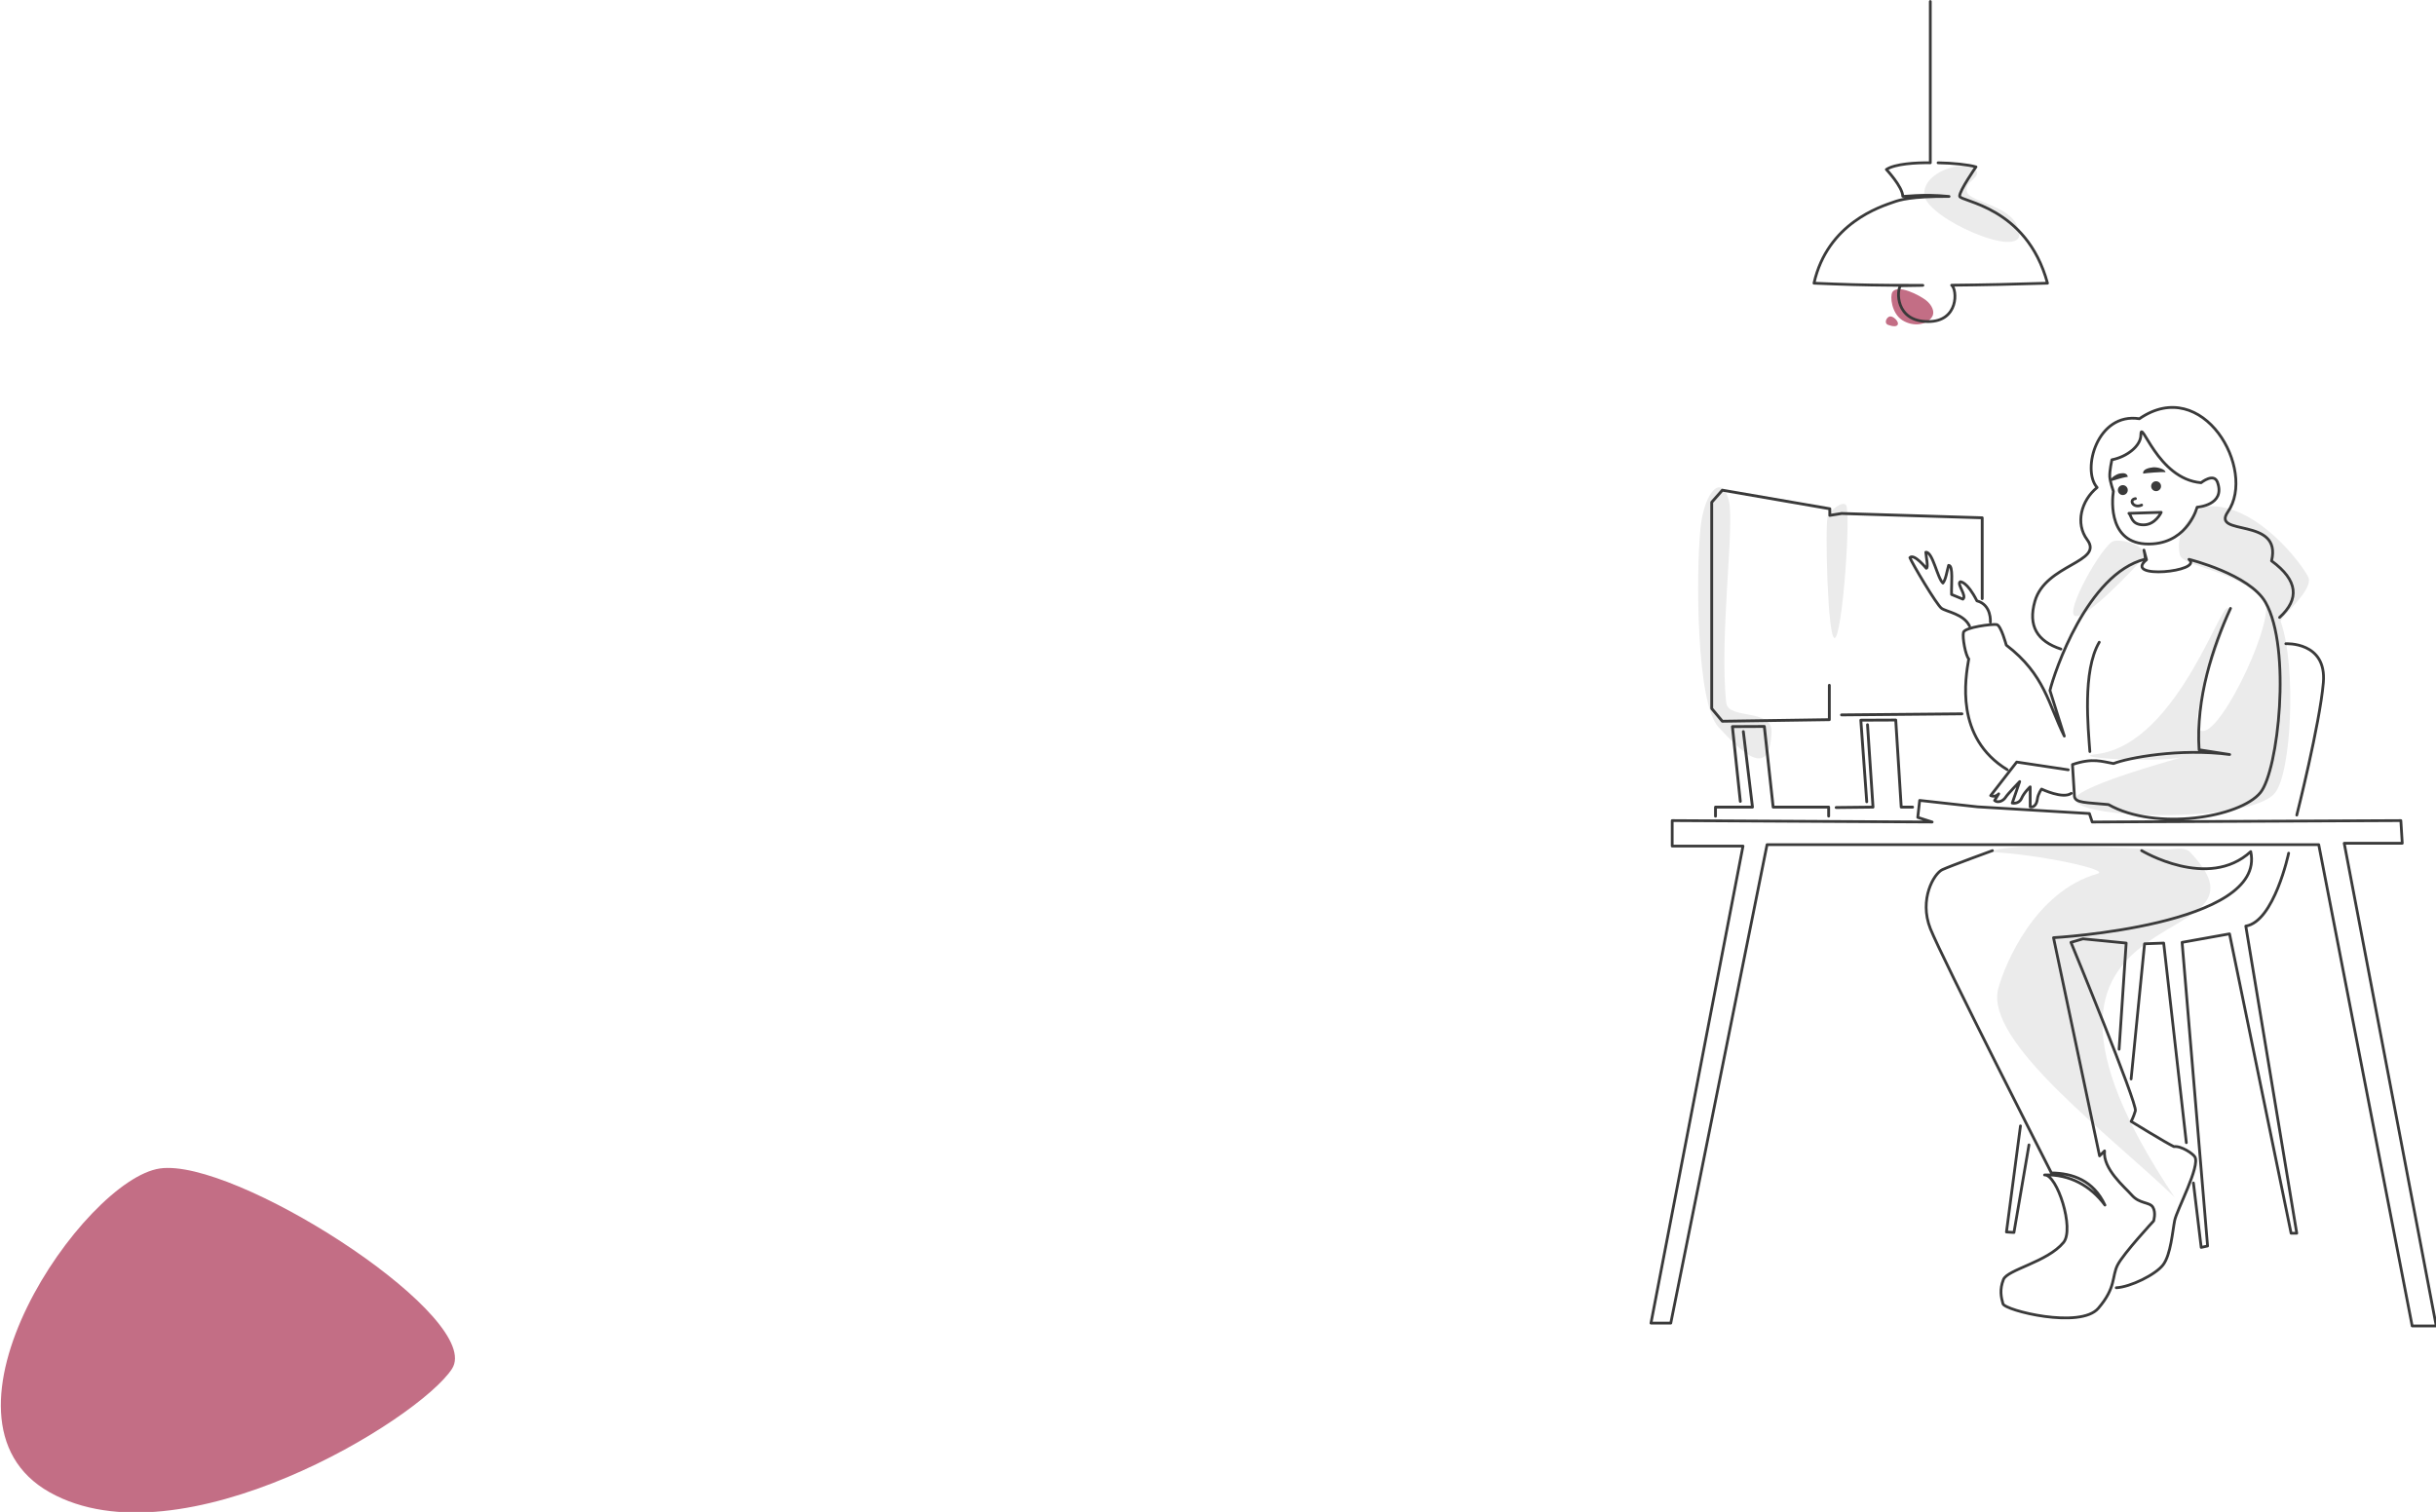 <?xml version="1.0" encoding="UTF-8" standalone="no"?>
<!-- Created with Inkscape (http://www.inkscape.org/) -->

<svg
   width="999.931"
   height="620.73"
   viewBox="0 0 264.565 164.235"
   version="1.1"
   id="svg5"
   xml:space="preserve"
   inkscape:version="1.2 (dc2aedaf03, 2022-05-15)"
   sodipodi:docname="portfolio2.svg"
   inkscape:export-filename="portfolio.png"
   inkscape:export-xdpi="96"
   inkscape:export-ydpi="96"
   xmlns:inkscape="http://www.inkscape.org/namespaces/inkscape"
   xmlns:sodipodi="http://sodipodi.sourceforge.net/DTD/sodipodi-0.dtd"
   xmlns="http://www.w3.org/2000/svg"
   xmlns:svg="http://www.w3.org/2000/svg"><sodipodi:namedview
     id="namedview7"
     pagecolor="#efefef"
     bordercolor="#000000"
     borderopacity="0.25"
     inkscape:showpageshadow="2"
     inkscape:pageopacity="1"
     inkscape:pagecheckerboard="0"
     inkscape:deskcolor="#d1d1d1"
     inkscape:document-units="mm"
     showgrid="false"
     inkscape:zoom="1"
     inkscape:cx="957.5"
     inkscape:cy="348.5"
     inkscape:window-width="1920"
     inkscape:window-height="1111"
     inkscape:window-x="-9"
     inkscape:window-y="-9"
     inkscape:window-maximized="1"
     inkscape:current-layer="g18553-1" /><defs
     id="defs2"><linearGradient
       id="linearGradient60825"
       inkscape:swatch="solid"><stop
         style="stop-color:#ffffff;stop-opacity:1;"
         offset="0"
         id="stop60823" /></linearGradient></defs><style
     id="style9077">
		tspan { white-space:pre }
		.shp0 { fill: #4c4c4c } 
		.shp1 { fill: #000000 } 
		.shp2 { fill: #808080 } 
	</style><g
     id="g56894"
     inkscape:label="Header"
     style="display:inline"
     inkscape:highlight-color="#df78bd"
     transform="translate(-98.886,-13.146)"
     inkscape:groupmode="layer"><g
       id="g18553-1"
       inkscape:label="Art3"
       transform="matrix(1.252,0,0,1.252,-191.771,-27.028)"
       style="display:inline"><path
         id="path23620-3"
         style="display:inline;opacity:1;fill:#c36e85;fill-opacity:1;stroke:none;stroke-width:0.218;stroke-linecap:round;stroke-linejoin:round;stroke-dasharray:none;stroke-opacity:1;paint-order:stroke fill markers"
         d="m 396.794,60.196 c 0.042,-0.258 -0.413,-0.694 -0.695,-0.653 -0.282,0.041 -0.559,0.583 -0.151,0.735 0.408,0.152 0.804,0.176 0.846,-0.082 z m -0.483,-2.761 c -0.219,0.352 -0.078,1.85 0.877,2.443 0.954,0.593 2.144,0.404 2.579,-0.321 0.238,-0.396 0.004,-0.986 -0.533,-1.413 -0.537,-0.427 -2.465,-1.444 -2.922,-0.709 z m -149.623,75.984 c -0.234,10e-4 -0.455,0.017 -0.662,0.047 -6.604,0.953 -20.9,21.721 -9.569,28.093 11.331,6.372 32.031,-6.288 34.903,-10.706 2.782,-4.281 -17.404,-17.479 -24.672,-17.433 z"
         inkscape:label="Stains"
         sodipodi:nodetypes="szzzssszsscscscc"
         inkscape:export-filename="..\WebstormProjects\Portfolio\images\art.svg"
         inkscape:export-xdpi="96"
         inkscape:export-ydpi="96" /><path
         id="path27475-0"
         style="display:inline;opacity:1;fill:#000000;fill-opacity:0.079;stroke:none;stroke-width:0.24;stroke-linecap:round;stroke-linejoin:round;stroke-dasharray:none;stroke-opacity:1;paint-order:stroke fill markers"
         inkscape:label="Shadows"
         d="m 402.496,46.468 c -1.386,-0.006 -3.555,0.965 -3.413,2.535 0.181,2.011 8.563,5.697 8.233,3.283 -0.33,-2.414 -4.223,-2.568 -4.533,-3.543 -0.31,-0.975 1.527,-1.286 0.625,-2.032 -0.197,-0.163 -0.524,-0.242 -0.912,-0.243 z m 21.505,29.541 c -0.365,-0.002 -0.725,0.073 -1.044,0.292 -0.9,0.615 -2.108,2.076 -1.713,3.91 0.229,1.065 4.755,1.264 7.304,3.917 1.192,1.241 -3.5,11.393 -5.302,11.383 -1.802,-0.01 1.732,-7.962 2.252,-10.413 -0.283,-2.265 -4.19,11.602 -11.52,12.425 -2.669,0.3 5.335,0.786 7.571,0.239 0.154,-0.038 -8.907,2.412 -9.341,3.57 -0.687,1.836 15.046,2.251 17.278,-0.428 1.449,-1.739 1.887,-10.982 0.51,-14.896 -0.114,-0.325 2.932,-2.752 2.386,-3.864 -0.572,-1.165 -4.317,-6.113 -8.382,-6.135 z m -8.495,3.023 c -0.947,0.247 -4.353,6.291 -3.32,6.503 1.033,0.212 5.036,-4.081 5.835,-4.968 0.8,-0.888 -1.569,-1.781 -2.516,-1.534 z M 409.892,105.503 c -2.387,0.008 -4.417,0.129 -5.085,0.497 4.261,0.222 10.461,1.56 9.306,1.889 -5.447,1.548 -8.045,7.868 -8.611,9.951 -1.25,4.605 9.577,12.612 15.286,18.12 -18.334,-27.423 10.403,-20.62 1.268,-30.018 -0.538,-0.384 -1.293,-0.167 -1.926,-0.162 -1.296,0.01 -6.263,-0.289 -10.24,-0.276 z M 382.13,75.549 c -0.592,-2.442 -2.138,-0.817 -2.462,2.351 -0.404,3.953 -0.367,15.193 1.547,17.258 1.914,2.066 4.472,4.732 4.613,0.419 0.068,-2.054 -3.768,-1.02 -3.929,-2.52 -0.608,-5.683 0.741,-15.402 0.23,-17.508 z m 10.15,0.341 c -0.358,-0.362 -1.38,0.521 -1.576,0.991 -0.244,0.586 -0.026,10.661 0.601,10.563 0.669,-0.104 1.45,-11.072 0.975,-11.554 z"
         sodipodi:nodetypes="ssssssssssccssssssszszzssccsssssszsssssss" /><path
         id="path19921-9"
         style="display:inline;opacity:1;fill:none;fill-opacity:1;stroke:#3a3a3a;stroke-width:0.24;stroke-linecap:round;stroke-linejoin:round;stroke-dasharray:none;stroke-opacity:1;paint-order:stroke fill markers"
         d="M 399.601,32.218 V 46.211 c -1.219,-0.019 -3.065,0.085 -3.812,0.581 0,0 1.412,1.508 1.42,2.317 8.2e-4,0.083 1.614,-0.225 4.02,0.023 -3.313,-0.023 -4.334,0.321 -4.764,0.471 -1.187,0.412 -5.776,1.836 -6.954,7.055 2.523,0.106 4.204,0.162 6.727,0.18 0.61,0.004 2.061,0.006 2.672,0.006 0.436,2.4e-5 -2.323,0.036 -1.887,0.034 -0.345,0.372 -0.487,3.109 2.394,3.109 2.675,0 2.53,-2.779 2.035,-3.154 2.772,-0.024 5.543,-0.088 8.315,-0.175 -1.823,-6.704 -7.605,-7.068 -7.623,-7.549 -0.019,-0.481 1.42,-2.541 1.42,-2.541 -0.664,-0.193 -1.984,-0.335 -3.289,-0.356 m 13.982,41.596 c -1.481,2.513 -0.955,7.482 -0.816,9.486 m -6.019,32.479 -1.216,9.205 0.651,0.043 1.303,-7.599 m 7.818,-8.301 0.614,-9.211 -3.746,-0.368 -1.044,0.307 c 0,0 5.772,14.001 5.588,14.615 -0.184,0.614 -0.368,0.921 -0.368,0.921 0,0 3.04,1.87 3.713,2.186 0.647,-0.086 1.652,0.622 1.813,0.884 0.491,0.798 -1.566,4.606 -1.75,5.527 -0.184,0.921 -0.335,2.961 -0.998,3.838 -0.648,0.858 -2.84,1.934 -4.068,1.996 m 6.079,-12.588 -1.965,-17.317 -1.658,0.061 -1.167,11.729 m 13.665,-19.589 c 0,0 -1.256,5.935 -3.717,6.325 l 4.421,26.65 h -0.491 l -5.342,-25.975 -4.114,0.737 2.211,26.343 -0.553,0.123 -0.675,-5.588 m 8.015,-46.787 c 0,0 3.564,-0.207 3.255,3.377 -0.309,3.584 -2.305,11.49 -2.305,11.49 m -26.4,3.083 c 0,0 -3.615,1.317 -4.342,1.65 -0.728,0.333 -2.051,2.581 -1.042,5.124 1.009,2.542 10.497,21.189 10.497,21.189 1.825,0.022 3.65,0.643 4.647,2.791 -1.219,-1.653 -3.054,-2.694 -5.24,-2.613 1.08,-0.064 2.619,4.677 1.646,5.857 -1.402,1.7 -4.863,2.345 -5.211,3.213 -0.347,0.868 -0.206,1.528 -0.043,2.106 0.162,0.577 6.709,2.214 8.272,0.391 1.563,-1.824 1.163,-2.767 1.672,-3.756 0.518,-1.008 3.126,-3.821 3.126,-3.821 0,0 0.225,-0.722 -0.065,-1.194 -0.29,-0.472 -1.151,-0.263 -1.845,-1.064 -0.569,-0.655 -2.521,-2.263 -2.345,-3.821 l -0.434,0.434 -3.995,-18.932 c 0,0 18.497,-1.042 17.108,-7.468 -3.692,3.399 -9.466,-0.087 -9.466,-0.087 m 22.488,-2.603 -26.773,0.123 -0.246,-0.737 -9.702,-0.581 -5.021,-0.556 -0.165,1.473 1.25,0.401 -22.551,-0.123 v 2.211 h 6.141 l -7.983,41.388 h 1.719 l 8.351,-41.511 h 47.856 l 8.106,41.757 h 2.088 l -7.983,-41.879 h 5.035 z M 404.812,86.062 c 0,0 0.123,-1.504 -1.167,-1.842 -0.866,-1.716 -1.443,-1.658 -1.443,-1.658 -0.344,0.168 0.603,1.228 0.226,1.51 l -0.983,-0.405 c -0.033,-0.841 0.172,-2.53 -0.255,-2.529 -0.155,0.53 -0.235,1.213 -0.493,1.537 -0.481,-0.412 -0.889,-2.735 -1.487,-2.673 0.016,0.325 0.248,1.37 0.044,1.393 0,0 -1.065,-1.318 -1.424,-0.926 0.15,0.419 2.314,4.089 2.744,4.396 0.43,0.307 1.934,0.491 2.426,1.535 m 8.567,12.478 -4.472,-0.673 -2.258,2.909 c 0.256,0.107 0.489,0.065 0.695,-0.152 0,0 -0.22,0.361 -0.354,0.577 0.287,0.252 0.762,0.028 0.949,-0.27 0.187,-0.298 1.228,-1.37 1.228,-1.37 l -0.646,1.865 c 0,0 0.576,0.119 0.805,-0.407 0.229,-0.527 0.752,-1.002 0.752,-1.002 v 1.737 c 0.307,0.068 0.556,-0.18 0.621,-0.666 0.065,-0.486 0.365,-0.875 0.365,-0.875 0,0 1.858,0.89 2.574,0.369 m 5.003,-24.294 2.801,-0.087 c 0,0 -0.506,1.119 -1.585,1.086 -1.046,-0.033 -0.976,-0.817 -1.216,-0.999 z m 0.568,-1.278 c -0.617,0.084 -0.185,0.89 0.537,0.56 m -0.069,-6.072 c 0,0.936 -1.202,1.89 -2.513,2.143 0,0 -0.214,0.981 -0.184,1.476 0.026,0.432 0.314,1.259 0.314,1.259 -0.13,0.826 -0.462,4.841 3.43,4.559 3.078,-0.223 3.834,-3.18 3.834,-3.18 0,0 2.485,-0.166 1.767,-2.161 -0.31,-0.862 -1.423,0.038 -1.423,0.038 -3.814,-0.32 -5.226,-5.71 -5.226,-4.136 z m 12.033,15.821 c 1.734,-1.579 1.623,-3.211 -0.695,-4.907 0.945,-3.865 -5.287,-2.086 -3.787,-4.253 2.519,-3.639 -2.161,-11.883 -7.677,-8.079 -3.666,-0.582 -5.031,4.454 -3.667,5.966 -1.387,1.134 -1.911,3.122 -0.86,4.531 1.466,1.966 -3.619,2.116 -4.54,5.346 -0.603,2.114 0.182,3.456 2.259,4.14 m 14.712,-3.527 c -1.517,3.291 -3.024,7.845 -2.724,12.266 l 2.649,0.412 c -4.326,-0.57 -8.814,0.288 -10.074,0.782 -0.991,-0.167 -1.8,-0.516 -3.561,0.087 l 0.174,2.779 c 0.1,0.564 1,0.506 2.953,0.695 4.095,2.32 11.416,1.122 13.178,-1.042 1.552,-1.906 2.704,-12.523 0.444,-16.5 -1.388,-2.444 -6.643,-3.734 -6.643,-3.734 1.29,1.066 -5.803,1.766 -3.682,0.035 -0.026,-0.123 -0.224,-0.839 -0.224,-0.839 0,0 0.177,0.748 0.086,0.79 -5.002,1.265 -7.87,9.844 -8.24,11.391 l 1.247,3.957 c -1.369,-2.715 -1.677,-5.333 -5.036,-7.895 0,0 -0.455,-1.712 -0.829,-1.781 -0.374,-0.069 -2.78,0.235 -2.886,0.675 -0.106,0.441 0.184,2.016 0.461,2.303 -0.282,1.648 -1.23,6.826 3.336,9.61"
         sodipodi:nodetypes="cccscscsscsccsccccccccccccsccssscccccccccccccccsccsscccssssscssccccccccccccccccccccccccccccccccccscccccczcczcczccccsccccscscscscssccsccssccccccccsscccccccsscc"
         inkscape:label="LineArt" /><path
         id="path12930"
         style="display:inline;fill:none;fill-opacity:1;stroke:#3a3a3a;stroke-width:0.247;stroke-linecap:round;stroke-linejoin:round;stroke-dasharray:none;stroke-opacity:1;paint-order:fill markers stroke"
         d="m 394.63,102.113 -0.476,-7.146 m 8.19,-0.946 -10.442,0.093 m 0,-17.476 12.201,0.374 v 7.016 m -20.721,11.534 0.793,6.551 h -3.208 v 0.789 m 4.236,-7.79 0.766,7.001 h 4.815 v 0.78 m 0.65,-0.744 3.196,-0.035 m 1.972,-7.557 0.476,7.557 h 0.986 m -6.161,-25.475 -1.021,0.163 v -0.574 l -9.322,-1.611 -0.921,1.045 v 17.9 l 0.921,1.101 9.281,-0.137 v -2.982 m 3.246,10.105 -0.513,-7.079 3.029,-0.013 m -13.483,7.058 -0.687,-6.488 2.771,-0.013"
         inkscape:label="Monitors"
         sodipodi:nodetypes="ccccccccccccccccccccccccccccccccccc" /><path
         id="path15480-7-4"
         style="display:inline;fill:#3a3a3a;fill-opacity:1;stroke:none;stroke-width:0.099;stroke-linecap:round;stroke-linejoin:round;stroke-dasharray:none;stroke-opacity:1;paint-order:stroke fill markers"
         d="m 418.925,72.635 c -0.337,0.033 -0.935,0.16 -0.856,0.545 0.184,-0.049 1.703,-0.17 1.932,-0.123 0.008,-0.254 -0.692,-0.459 -1.076,-0.422 z m -3.719,1.217 c 0.235,-0.042 0.886,-0.302 1.532,-0.397 -0.083,-0.357 -0.415,-0.323 -0.652,-0.294 -0.37,0.045 -0.94,0.452 -0.88,0.692 z m 3.981,-0.01 c -0.237,2.3e-4 -0.429,0.193 -0.429,0.43 2.3e-4,0.237 0.192,0.429 0.429,0.429 0.237,5.7e-5 0.43,-0.192 0.43,-0.429 6e-5,-0.237 -0.192,-0.43 -0.43,-0.43 z m -2.886,0.337 c -0.237,2.3e-4 -0.429,0.193 -0.429,0.43 -6e-5,0.237 0.192,0.43 0.429,0.43 0.237,5.7e-5 0.43,-0.192 0.43,-0.43 6e-5,-0.237 -0.192,-0.43 -0.43,-0.43 z"
         sodipodi:nodetypes="accaccaccccccccccc"
         inkscape:label="Face" /></g></g><style
     id="style58337">
		tspan { white-space:pre }
		.shp0 { fill: #4c4c4c } 
		.shp1 { fill: #000000 } 
		.shp2 { fill: #808080 } 
	</style><style
     type="text/css"
     id="style73738"><![CDATA[
	.st0{fill-rule:evenodd;clip-rule:evenodd;}
]]></style></svg>
